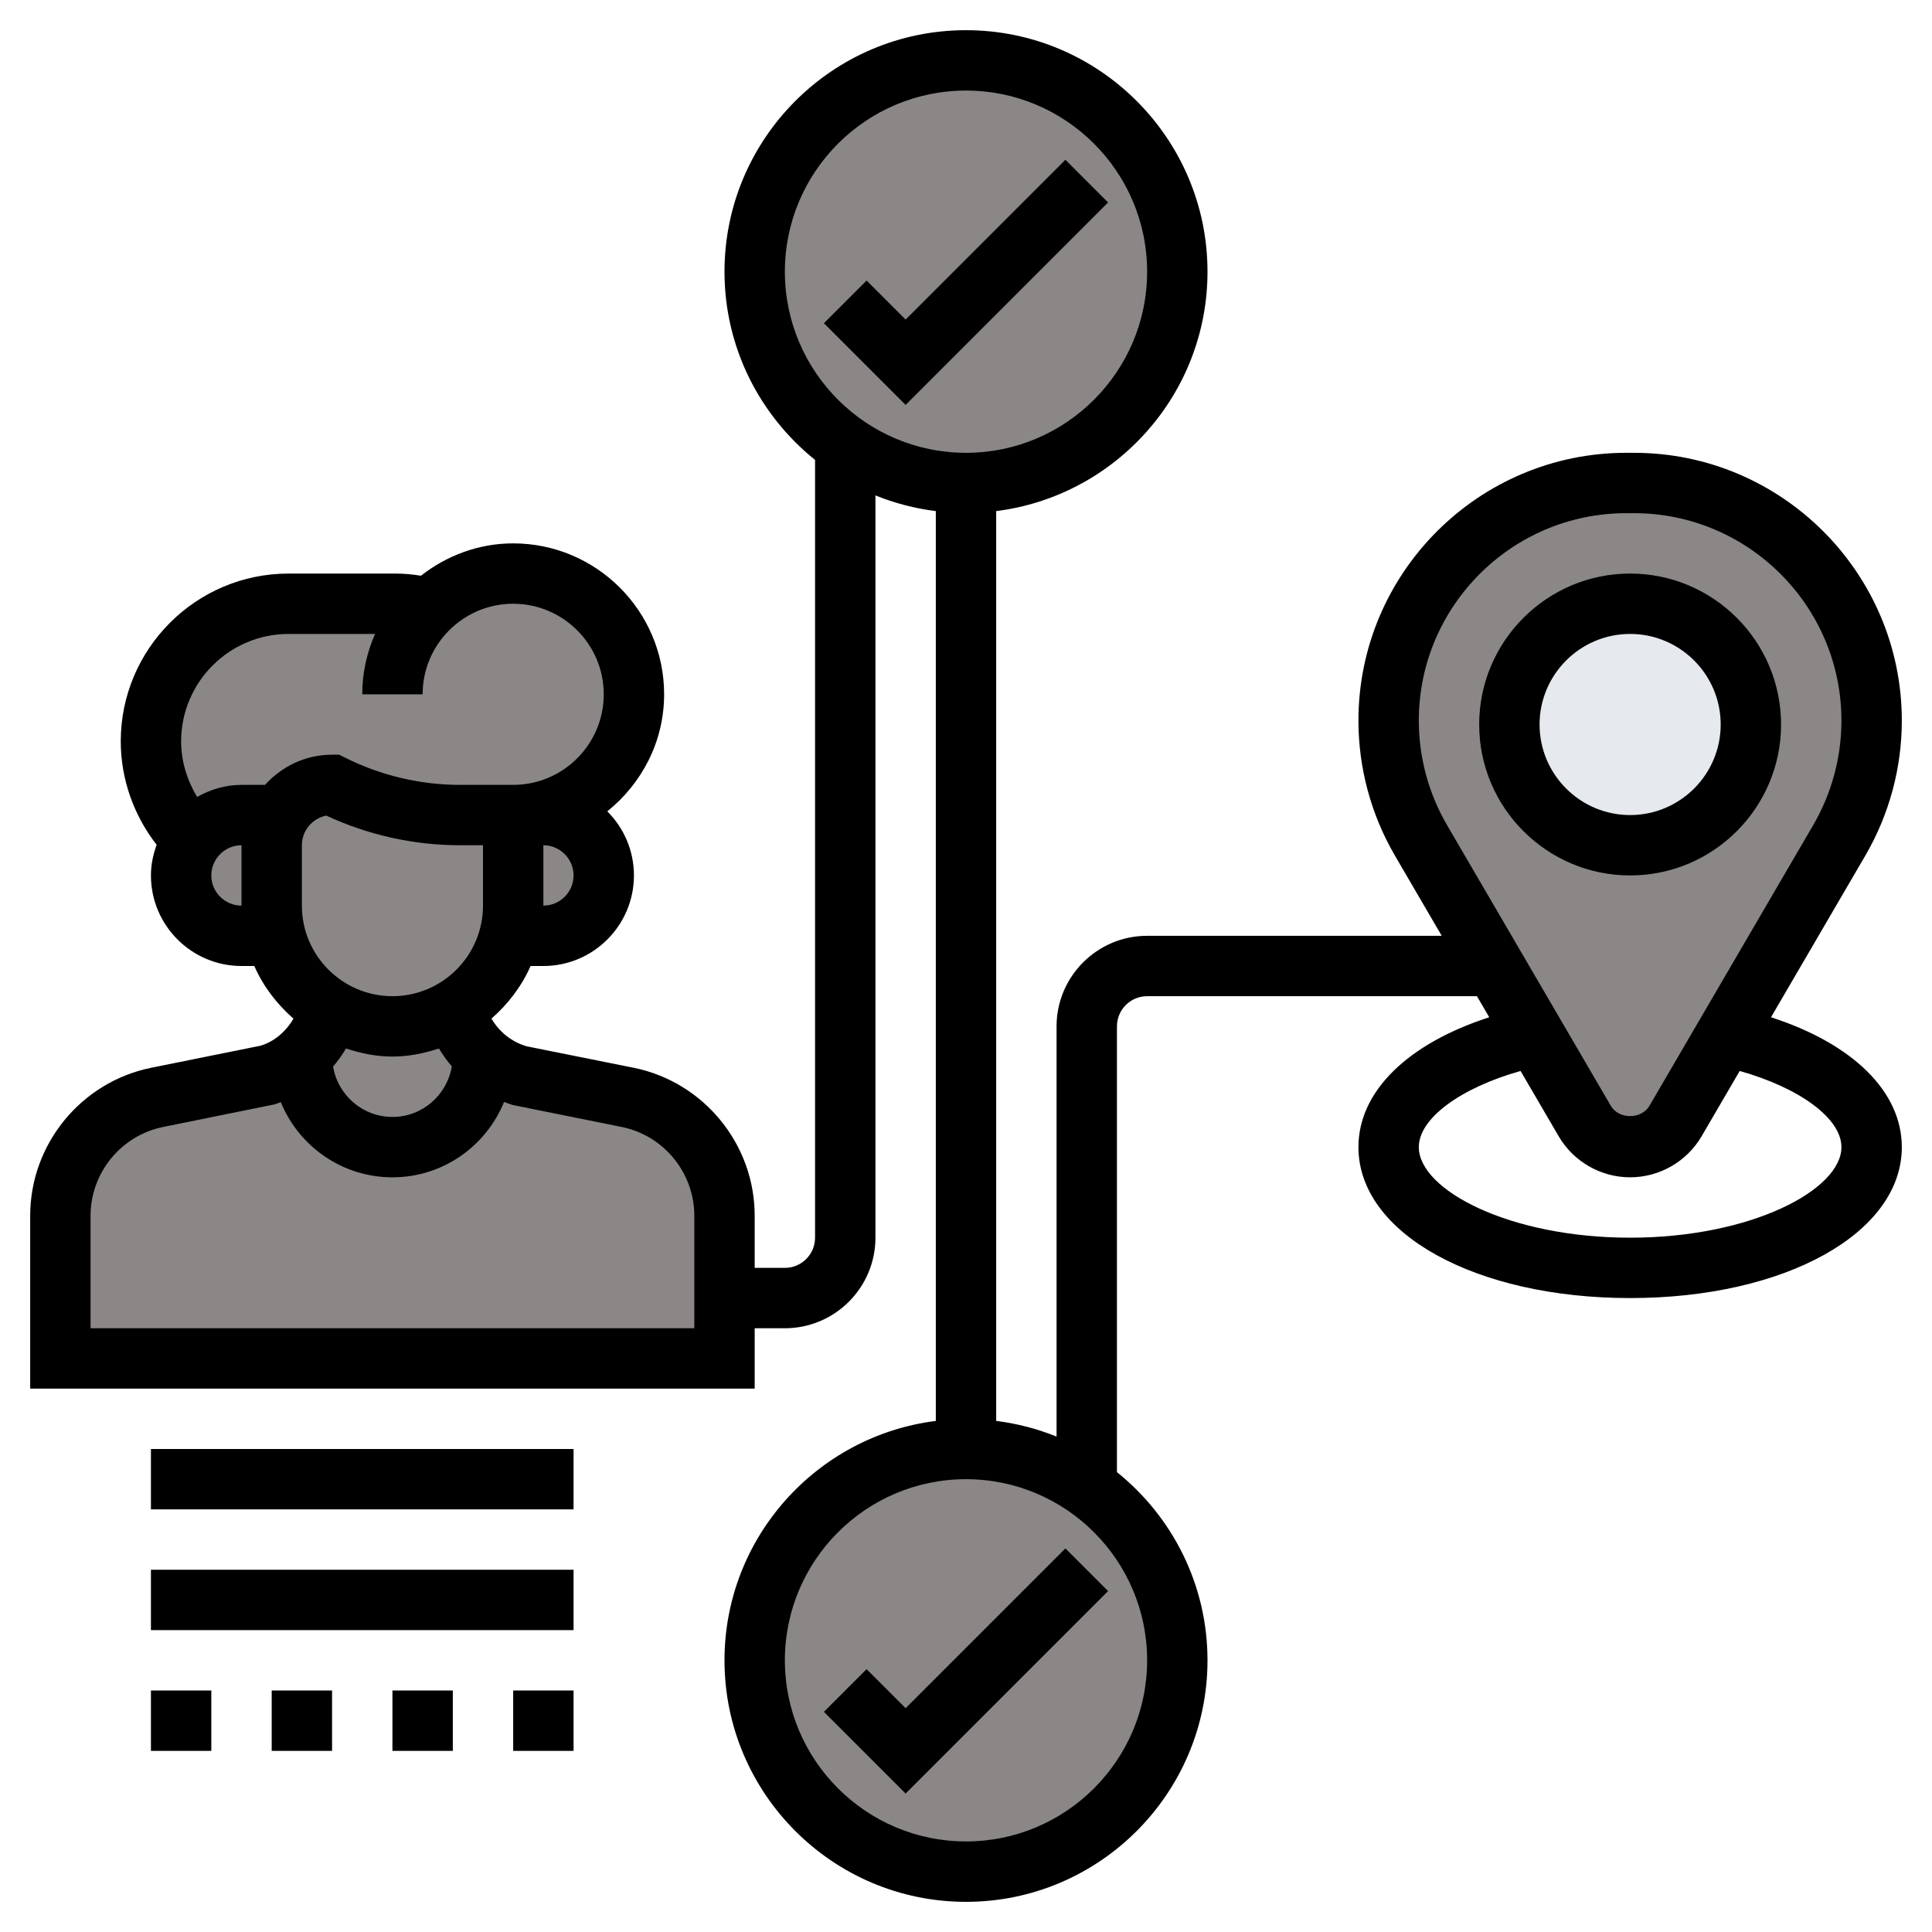 <?xml version="1.0"?>
<svg xmlns="http://www.w3.org/2000/svg" xmlns:xlink="http://www.w3.org/1999/xlink" xmlns:svgjs="http://svgjs.com/svgjs" version="1.1" width="512" height="512" x="0" y="0" viewBox="0 0 64 64" style="enable-background:new 0 0 512 512" xml:space="preserve" class=""><g><g xmlns="http://www.w3.org/2000/svg"><g><g><path d="m24 43v2h-22v-4.73c0-1.9 1.34-3.54 3.21-3.92l3.61-.73c.45-.13.85-.35 1.18-.65v.03c0 1.66 1.34 3 3 3 .83 0 1.58-.34 2.12-.88s.88-1.29.88-2.12v-.03c.33.3.73.52 1.18.65l3.61.73c1.87.38 3.21 2.02 3.21 3.92z" fill="#8b8787" data-original="#4fc1e9" style="" class=""/></g><g><path d="m21 23c0 2.21-1.79 4-4 4h-1.76c-1.47 0-2.92-.34-4.24-1-.74 0-1.38.4-1.73 1h-1.27c-.66 0-1.26.33-1.62.83-.87-.85-1.38-2.03-1.38-3.27 0-1.26.51-2.4 1.34-3.22.82-.83 1.96-1.34 3.22-1.34h3.55c.37 0 .74.05 1.1.13.72-.7 1.71-1.13 2.79-1.13 2.21 0 4 1.79 4 4z" fill="#8b8787" data-original="#656d78" style="" class=""/></g><g><path d="m20 29c0 1.1-.9 2-2 2h-1.13c.09-.32.13-.65.13-1v-3h1c.55 0 1.05.22 1.41.59.37.36.59.86.59 1.41z" fill="#8b8787" data-original="#f0d0b4" style="" class=""/></g><g><path d="m17 27v3c0 .35-.04.68-.13 1-.26 1.02-.91 1.88-1.79 2.41-.61.38-1.32.59-2.08.59s-1.47-.21-2.08-.59c-.27-.16-.52-.36-.75-.58-.49-.5-.86-1.13-1.04-1.83-.09-.32-.13-.65-.13-1v-2c0-.36.1-.71.27-1 .35-.6.99-1 1.73-1 1.32.66 2.77 1 4.24 1z" fill="#8b8787" data-original="#f0d0b4" style="" class=""/></g><g><path d="m15.08 33.42c.14.6.46 1.15.92 1.55v.03c0 .83-.34 1.58-.88 2.12s-1.29.88-2.12.88c-1.66 0-3-1.34-3-3v-.03c.46-.4.78-.95.92-1.55v-.01c.61.38 1.32.59 2.08.59s1.47-.21 2.08-.59z" fill="#8b8787" data-original="#f0d0b4" style="" class=""/></g><g><path d="m9.27 27c-.17.29-.27.64-.27 1v2c0 .35.04.68.13 1h-1.13c-.55 0-1.05-.22-1.41-.59-.37-.36-.59-.86-.59-1.41 0-.44.14-.84.38-1.17.36-.5.96-.83 1.62-.83z" fill="#8b8787" data-original="#f0d0b4" style="" class=""/></g><g><path d="m32 2c3.87 0 7 3.13 7 7s-3.13 7-7 7c-1.49 0-2.87-.46-4-1.26-1.82-1.26-3-3.36-3-5.74 0-3.87 3.13-7 7-7z" fill="#8b8787" data-original="#fcd770" style="" class=""/></g><g><path d="m36 49.26c1.82 1.26 3 3.36 3 5.74 0 3.87-3.13 7-7 7s-7-3.13-7-7 3.13-7 7-7c1.49 0 2.87.46 4 1.26z" fill="#8b8787" data-original="#fcd770" style="" class=""/></g><g><path d="m62 23.87c0 1.4-.37 2.76-1.07 3.97l-3.78 6.48-1.65 2.82c-.31.53-.88.86-1.5.86s-1.19-.33-1.5-.86l-1.65-2.82-1.35-2.32-2.43-4.16c-.7-1.21-1.07-2.57-1.07-3.97 0-4.35 3.52-7.87 7.87-7.87h.26c2.17 0 4.14.88 5.57 2.3 1.42 1.43 2.3 3.4 2.3 5.57z" fill="#8b8787" data-original="#ff826e" style="" class=""/></g><g><circle cx="54" cy="24" fill="#e6e9ed" r="4" data-original="#e6e9ed" style=""/></g></g><g><path d="m30 56.586-1.293-1.293-1.414 1.414 2.707 2.707 6.707-6.707-1.414-1.414z" fill="#000000" data-original="#000000" style="" class=""/><path d="m36.707 6.707-1.414-1.414-5.293 5.293-1.293-1.293-1.414 1.414 2.707 2.707z" fill="#000000" data-original="#000000" style="" class=""/><path d="m54 29c2.757 0 5-2.243 5-5s-2.243-5-5-5-5 2.243-5 5 2.243 5 5 5zm0-8c1.654 0 3 1.346 3 3s-1.346 3-3 3-3-1.346-3-3 1.346-3 3-3z" fill="#000000" data-original="#000000" style="" class=""/><path d="m58.667 33.698 3.124-5.355c.791-1.357 1.209-2.902 1.209-4.471 0-4.892-3.98-8.872-8.872-8.872h-.256c-4.892 0-8.872 3.98-8.872 8.872 0 1.569.418 3.114 1.208 4.47l1.551 2.658h-9.759c-1.654 0-3 1.346-3 3v13.589c-.631-.256-1.302-.432-2-.52v-30.138c3.94-.495 7-3.859 7-7.931 0-4.411-3.589-8-8-8s-8 3.589-8 8c0 2.52 1.174 4.768 3 6.235v25.765c0 .552-.449 1-1 1h-1v-1.728c0-2.37-1.687-4.432-4.01-4.901l-3.539-.71c-.502-.144-.914-.48-1.171-.918.548-.481.999-1.067 1.296-1.743h.424c1.654 0 3-1.346 3-3 0-.828-.338-1.579-.882-2.123 1.138-.917 1.882-2.305 1.882-3.877 0-2.757-2.243-5-5-5-1.155 0-2.207.41-3.055 1.071-.276-.042-.554-.071-.834-.071h-3.551c-3.066 0-5.56 2.494-5.56 5.56 0 1.242.43 2.453 1.189 3.425-.116.318-.189.657-.189 1.015 0 1.654 1.346 3 3 3h.424c.297.677.749 1.263 1.297 1.744-.252.436-.649.768-1.094.897l-3.617.73c-2.323.47-4.01 2.531-4.01 4.901v5.728h24v-2h1c1.654 0 3-1.346 3-3v-24.589c.631.256 1.302.432 2 .52v30.139c-3.94.495-7 3.859-7 7.931 0 4.411 3.589 8 8 8s8-3.589 8-8c0-2.52-1.174-4.768-3-6.235v-14.766c0-.552.449-1 1-1h10.926l.407.698c-2.703.874-4.333 2.458-4.333 4.302 0 2.851 3.869 5 9 5s9-2.149 9-5c0-1.844-1.63-3.428-4.333-4.302zm-48.667-3.698v-2c0-.486.349-.893.809-.982 1.38.643 2.905.982 4.427.982h.764v2c0 1.654-1.346 3-3 3s-3-1.346-3-3zm8 0v-2c.551 0 1 .449 1 1s-.449 1-1 1zm-11-1c0-.551.449-1 1-1v2c-.551 0-1-.449-1-1zm1.78-3h-.78c-.536 0-1.033.153-1.47.401-.334-.554-.53-1.188-.53-1.841 0-1.963 1.597-3.56 3.56-3.56h2.864c-.27.614-.424 1.288-.424 2h2c0-1.654 1.346-3 3-3s3 1.346 3 3-1.346 3-3 3h-1.764c-1.308 0-2.618-.309-3.789-.895l-.211-.105h-.236c-.883 0-1.67.391-2.22 1zm4.22 9c.541 0 1.052-.108 1.541-.268.123.211.267.408.426.593-.156.948-.975 1.675-1.967 1.675-.99 0-1.808-.724-1.966-1.669.159-.186.304-.385.427-.599.487.16.998.268 1.539.268zm10 9h-20v-3.728c0-1.422 1.012-2.659 2.406-2.94l3.694-.749c.069-.02.134-.049.201-.073.597 1.459 2.028 2.49 3.699 2.49 1.669 0 3.099-1.029 3.698-2.497.093.034.183.072.28.1l3.616.729c1.394.281 2.406 1.519 2.406 2.94zm3-35c0-3.309 2.691-6 6-6s6 2.691 6 6-2.691 6-6 6-6-2.691-6-6zm12 46c0 3.309-2.691 6-6 6s-6-2.691-6-6 2.691-6 6-6 6 2.691 6 6zm15.872-38h.256c3.789 0 6.872 3.083 6.872 6.872 0 1.215-.324 2.412-.936 3.462l-5.424 9.297c-.265.455-1.016.455-1.28 0l-5.424-9.297c-.612-1.05-.936-2.247-.936-3.462 0-3.789 3.083-6.872 6.872-6.872zm.128 24c-4.006 0-7-1.584-7-3 0-.953 1.384-1.962 3.371-2.523l1.262 2.163c.489.839 1.396 1.36 2.367 1.36s1.878-.521 2.368-1.36l1.262-2.163c1.986.561 3.37 1.57 3.37 2.523 0 1.416-2.994 3-7 3z" fill="#000000" data-original="#000000" style="" class=""/><path d="m5 48h14v2h-14z" fill="#000000" data-original="#000000" style="" class=""/><path d="m5 52h14v2h-14z" fill="#000000" data-original="#000000" style="" class=""/><path d="m5 56h2v2h-2z" fill="#000000" data-original="#000000" style="" class=""/><path d="m9 56h2v2h-2z" fill="#000000" data-original="#000000" style="" class=""/><path d="m17 56h2v2h-2z" fill="#000000" data-original="#000000" style="" class=""/><path d="m13 56h2v2h-2z" fill="#000000" data-original="#000000" style="" class=""/></g></g></g></svg>
